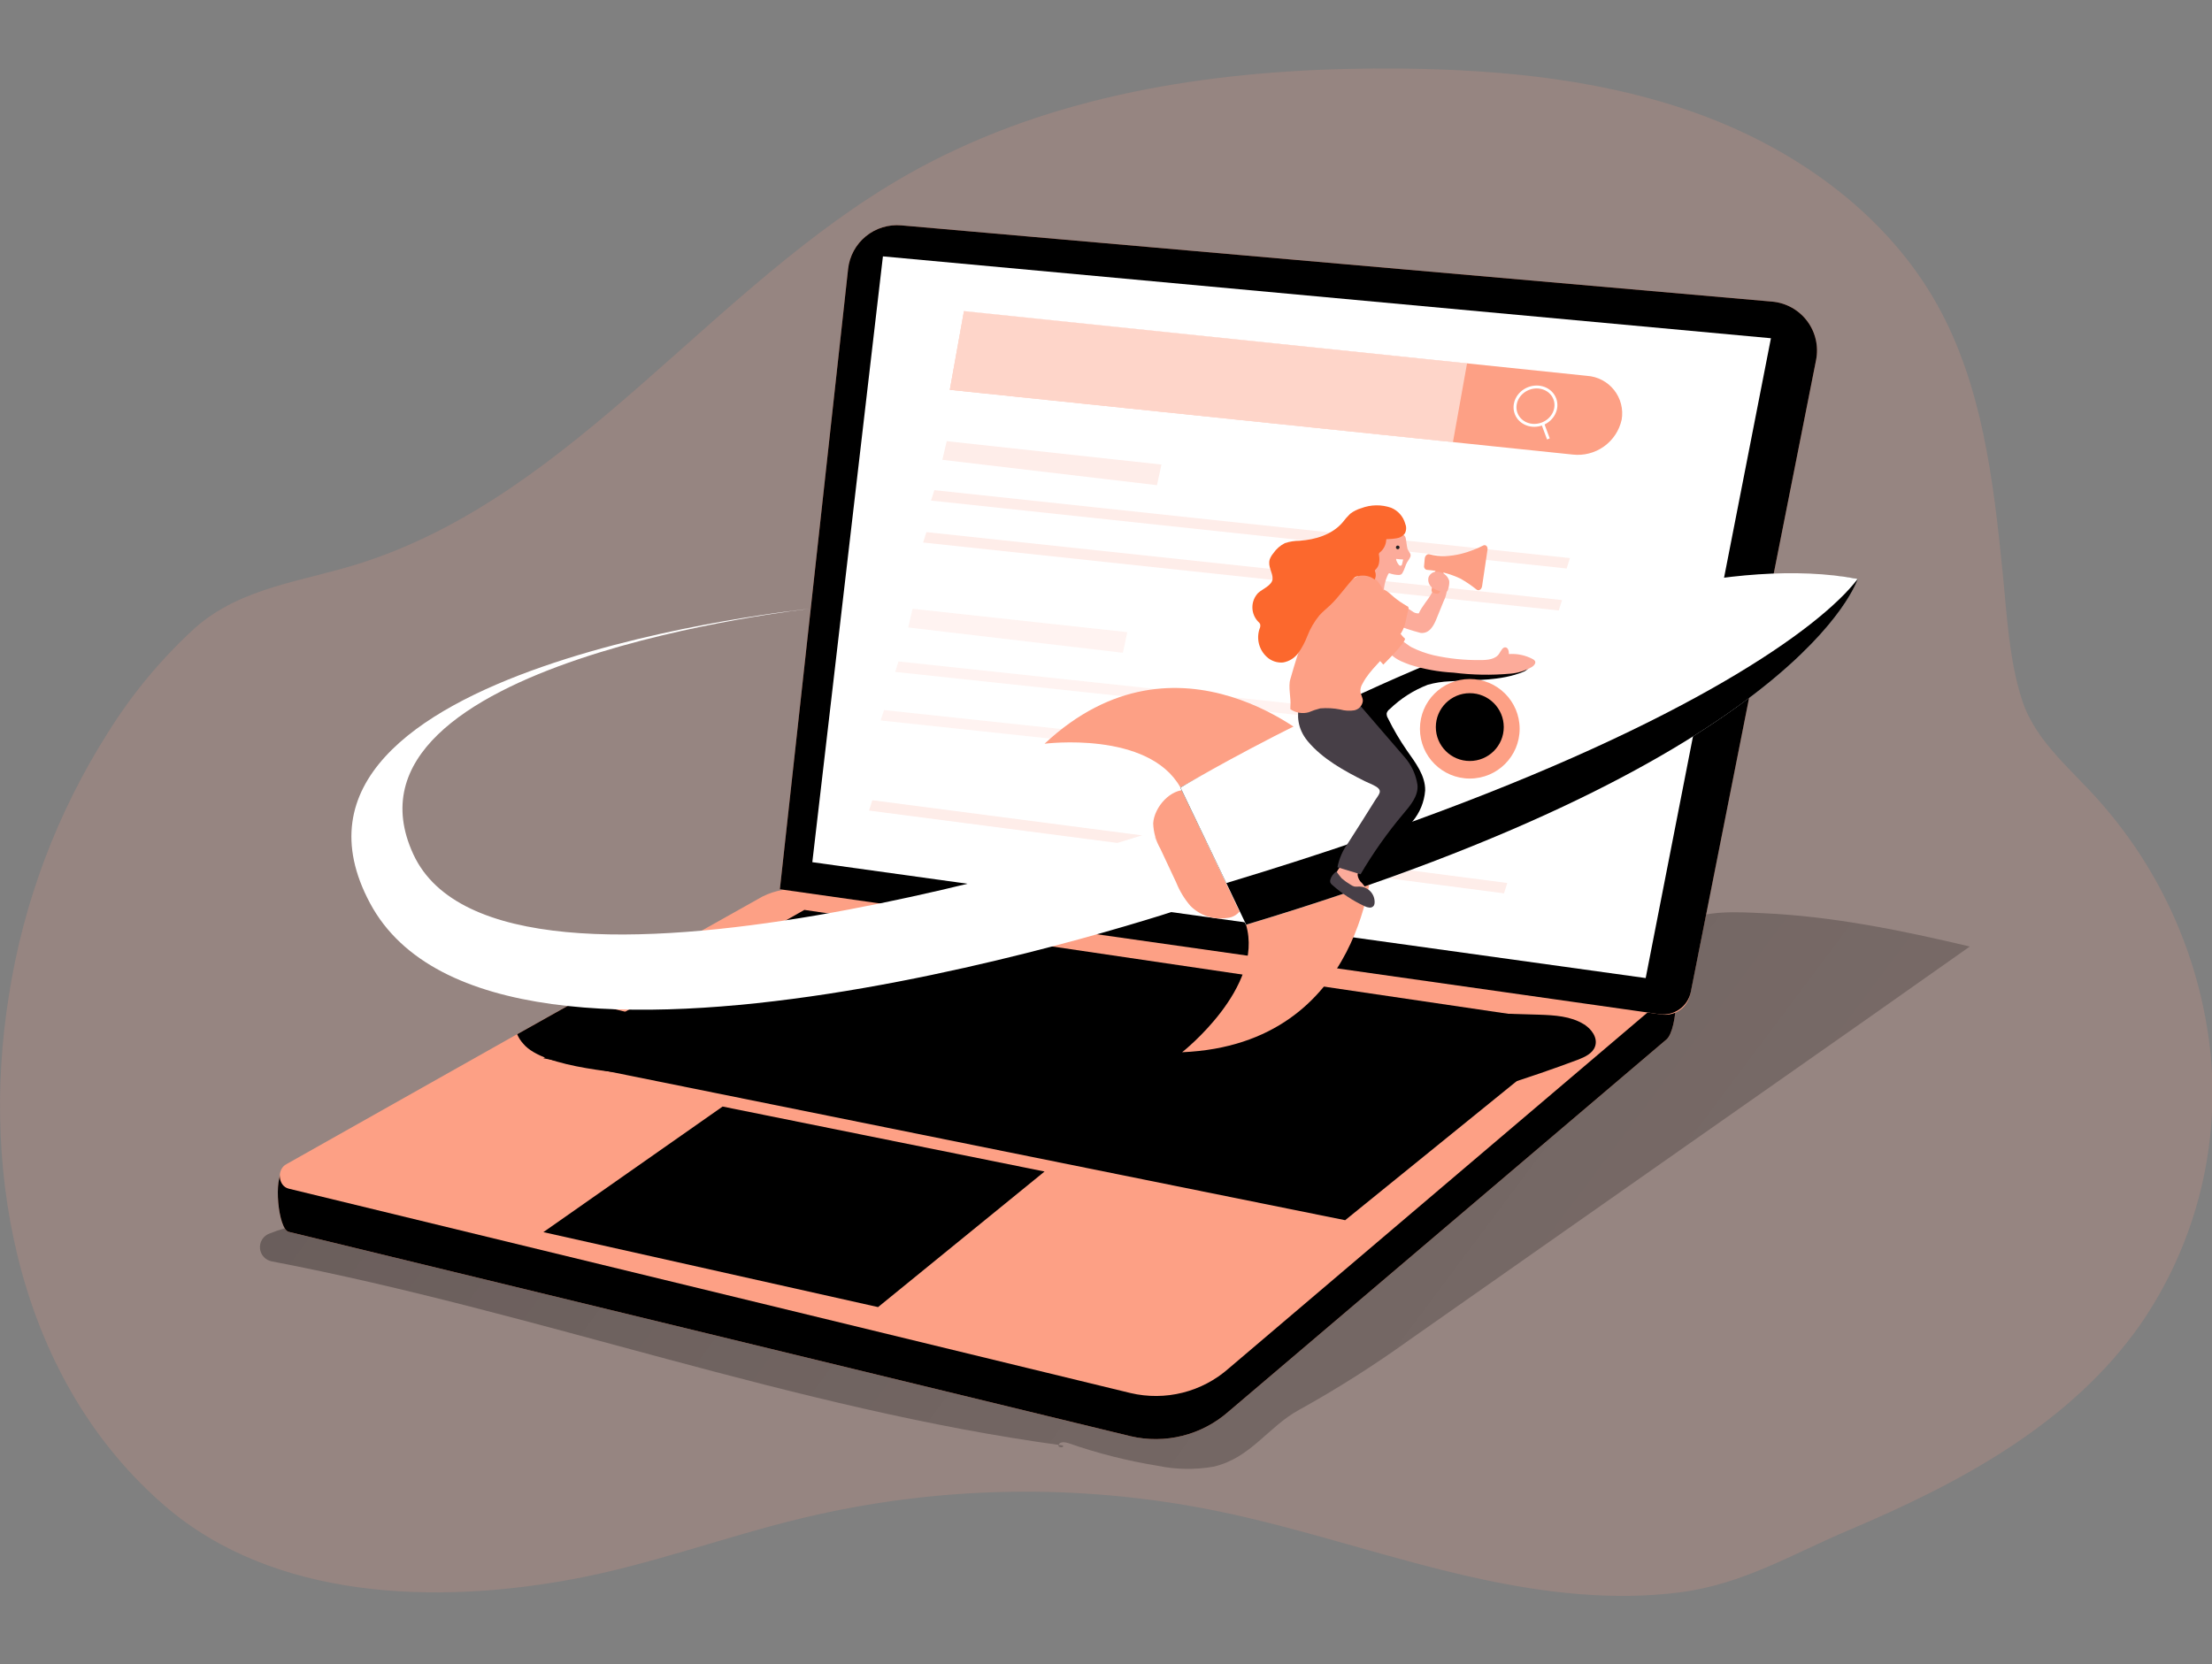 <svg width="881" height="663" viewBox="0 0 881 663" fill="none" xmlns="http://www.w3.org/2000/svg">
<rect x="0" y="0" width="881" height="663" fill="#808080" stroke="none"/>
<g clip-path="url(#clip0)">
<path opacity="0.18" d="M381.533 59.218C374.648 62.402 367.884 65.851 361.241 69.638C283.577 113.778 229.224 196.631 144.192 224.152C121.17 231.605 96.458 233.656 77.857 249.961C64.436 262.19 52.757 276.198 43.144 291.593C22.818 323.493 9.329 359.25 3.527 396.612C-8.093 468.973 8.165 550.452 65.827 600.019C109.165 637.309 173.663 639.19 227.944 629.108C259.082 623.343 288.916 612.103 319.74 604.698C373.63 591.804 429.69 590.808 484.006 601.779C519.831 609.016 554.448 621.486 590.296 629.132C616.048 634.655 642.862 637.719 669.144 634.318C694.364 631.062 713.81 619.05 736.783 609.353C780.483 590.853 824.714 567.263 852.567 527.489C873.993 496.32 883.891 458.68 880.565 421.022C876.94 383.422 861.53 347.921 836.527 319.572C825.439 306.837 810.945 295.597 805.534 279.388C800.123 263.179 799.277 244.269 797.586 227.65C793.914 191.204 789.518 153.721 771.738 121.689C751.978 86.088 716.975 60.593 678.783 46.241C640.591 31.89 599.307 27.789 558.506 27.307C498.09 26.704 436.079 33.94 381.533 59.218Z" fill="#FDA085"/>
<path d="M784.542 377.051L743.475 405.996L561.139 533.906C547.136 543.981 532.552 553.227 517.464 561.596C505.168 568.229 498.138 580.892 483.258 584.269C475.868 585.551 468.302 585.42 460.961 583.883C448.958 581.932 437.149 578.938 425.668 574.934C424.267 574.452 422.262 574.162 421.634 575.513C421.005 576.864 424.387 576.719 423.204 575.803C316.31 561.33 214.175 522.738 108.247 502.477C107.016 502.249 105.893 501.628 105.046 500.708C104.199 499.788 103.675 498.617 103.553 497.373C103.43 496.13 103.716 494.88 104.366 493.812C105.017 492.745 105.997 491.917 107.16 491.454C115.687 487.981 124.987 486.63 134.385 484.797C151.294 481.685 167.963 478.646 184.824 475.896C218.807 470.019 253.117 466.217 287.563 464.512C344.766 462.1 402.501 468.202 459.077 459.35C512.826 450.956 563.41 429.513 613.415 408.046C625.493 402.884 637.789 397.53 647.234 388.46C654.65 381.345 660.593 371.962 670.038 367.283C679.846 362.459 691.779 363.303 702.312 363.785C730.092 365.015 757.534 370.66 784.542 377.051Z" fill="url(#paint0_linear)"/>
<path d="M112.885 466.562L351.651 362.844C356.822 360.253 362.659 359.286 368.392 360.071L663.709 385.132C669.362 385.928 668.347 410.193 663.709 414.076L489.297 562.319C484.043 566.949 477.755 570.255 470.958 571.959C464.162 573.663 457.056 573.715 450.235 572.112L114.986 490.706C110.711 489.669 108.875 468.54 112.885 466.562Z" fill="#FDA085"/>
<path d="M112.885 466.562L351.651 362.844C356.822 360.253 362.659 359.286 368.392 360.071L663.709 385.132C669.362 385.928 668.347 410.193 663.709 414.076L489.297 562.319C484.043 566.949 477.755 570.255 470.958 571.959C464.162 573.663 457.056 573.715 450.235 572.112L114.986 490.706C110.711 489.669 108.875 468.54 112.885 466.562Z" fill="url(#paint1_linear)"/>
<path d="M663.782 396.878L489.37 545.121C484.121 549.759 477.833 553.071 471.036 554.78C464.239 556.488 457.131 556.542 450.308 554.938L114.987 473.508C110.711 472.471 110.156 465.717 114.141 463.715L206.034 411.929L230.191 398.373L303.652 357.152C308.823 354.559 314.66 353.592 320.393 354.378L660.811 383.95C666.464 384.625 668.348 392.995 663.782 396.878Z" fill="#FDA085"/>
<path d="M320.368 362.458L631.532 408.408L535.75 486.075L216.421 421.553L320.368 362.458Z" fill="url(#paint2_linear)"/>
<path d="M635.301 416.801C634.383 419.575 631.364 420.998 628.634 422.083C608.733 429.538 588.444 435.915 567.855 441.187C548.312 446.566 527.924 451.993 507.971 448.423C505.465 447.772 502.866 447.56 500.289 447.796C496.037 448.568 492.897 452.017 489.587 454.742C473.088 468.298 448.979 465.211 427.963 461.4C428.872 454.482 429.324 447.512 429.316 440.536C373.103 441.544 316.908 437.719 261.353 429.102C249.275 427.245 216.639 425.774 208.402 415.764C207.383 414.66 206.566 413.386 205.986 412.001L230.143 398.446C231.237 398.493 232.323 398.663 233.38 398.952C297.656 416.749 364.463 423.679 431.031 419.454C432.746 410.795 423.784 399.965 430.596 394.225C432.839 392.632 435.554 391.842 438.302 391.981C448.501 391.586 458.64 393.706 467.822 398.156C473.257 400.809 478.378 404.283 484.249 405.778C489.992 406.917 495.885 407.104 501.69 406.333C538.751 403.564 575.937 402.855 613.077 404.21C619.189 404.427 625.59 404.789 630.784 407.997C633.828 409.83 636.461 413.4 635.301 416.801Z" fill="url(#paint3_linear)"/>
<path d="M287.804 440.801L416.029 466.682L349.718 520.687L216.421 490.826L287.804 440.801Z" fill="url(#paint4_linear)"/>
<path d="M223.692 500.185C225.003 502.815 226.859 505.136 229.137 506.995C231.416 508.854 234.064 510.208 236.906 510.967C246.327 513.234 301.235 527.272 301.235 527.272C301.235 527.272 310.173 528.333 315.126 522.448L223.692 500.185Z" fill="url(#paint5_linear)"/>
<path d="M310.608 354.234L661.801 404.138C664.375 404.497 666.988 403.86 669.108 402.358C671.227 400.856 672.692 398.602 673.203 396.058L723.304 143.446C723.84 140.75 723.802 137.972 723.191 135.292C722.58 132.612 721.41 130.09 719.757 127.892C718.105 125.693 716.007 123.867 713.601 122.533C711.194 121.198 708.533 120.385 705.79 120.146L358.97 89.779C353.866 89.332 348.79 90.9 344.829 94.147C340.869 97.393 338.34 102.059 337.785 107.145L310.608 354.234Z" fill="#FDA085"/>
<path d="M310.608 354.234L660.883 403.994C663.713 404.394 666.588 403.697 668.92 402.046C671.252 400.396 672.862 397.916 673.42 395.117L723.304 143.446C723.84 140.75 723.802 137.972 723.191 135.292C722.58 132.612 721.41 130.09 719.757 127.892C718.105 125.693 716.007 123.867 713.601 122.533C711.194 121.198 708.533 120.385 705.79 120.146L358.97 89.779C353.866 89.332 348.79 90.9 344.829 94.147C340.869 97.393 338.34 102.059 337.785 107.145L310.608 354.234Z" fill="url(#paint6_linear)"/>
<path d="M655.447 389.618L705.331 134.739L351.651 102.128L323.532 343.452L655.447 389.618Z" fill="white"/>
<path d="M626.363 181.074L378.296 155.289L383.925 123.933L632.064 149.717C634.161 149.853 636.206 150.427 638.067 151.402C639.927 152.378 641.562 153.732 642.865 155.379C644.167 157.025 645.109 158.926 645.629 160.96C646.149 162.993 646.235 165.112 645.882 167.18C644.93 171.499 642.406 175.311 638.8 177.878C635.194 180.444 630.762 181.583 626.363 181.074Z" fill="#FDA085"/>
<path opacity="0.56" d="M378.296 155.289L578.677 176.154L584.306 144.701L383.925 123.812L378.296 155.289Z" fill="white"/>
<path d="M614.307 168.833C618.544 167.179 620.746 162.69 619.225 158.807C617.704 154.923 613.036 153.117 608.799 154.771C604.562 156.426 602.36 160.915 603.881 164.798C605.402 168.681 610.07 170.488 614.307 168.833Z" stroke="white" stroke-width="1.158" stroke-miterlimit="10"/>
<path d="M616.7 174.851C616.531 174.441 614.429 168.725 614.429 168.725" stroke="white" stroke-width="1.158" stroke-miterlimit="10"/>
<path opacity="0.18" d="M623.971 226.468L370.808 199.405L372.136 195.256L625.276 222.319L623.971 226.468Z" fill="#FDA085"/>
<path opacity="0.18" d="M460.816 193.279L375.325 183.173L377.064 175.744L462.58 185.054L460.816 193.279Z" fill="#FDA085"/>
<path opacity="0.18" d="M620.831 243.183L367.667 216.12L368.972 211.972L622.136 239.035L620.831 243.183Z" fill="#FDA085"/>
<g opacity="0.66">
<path opacity="0.18" d="M447.215 260.044L361.724 249.961L363.463 242.508L448.979 251.819L447.215 260.044Z" fill="#FDA085"/>
<path opacity="0.18" d="M609.694 294.729L356.53 267.666L357.859 263.493L611.023 290.58L609.694 294.729Z" fill="#FDA085"/>
<path opacity="0.18" d="M603.921 314.073L350.757 287.011L352.085 282.862L605.225 309.925L603.921 314.073Z" fill="#FDA085"/>
</g>
<path opacity="0.18" d="M599.018 355.873L346.12 322.901L347.424 318.776L600.322 351.749L599.018 355.873Z" fill="#FDA085"/>
<path d="M458.69 331.512C458.69 331.512 199.97 417.043 164.605 340.268C129.239 263.493 322.905 242.46 322.905 242.46C322.905 242.46 96.603 264.964 147.381 359.805C198.159 454.646 474.126 360.866 474.126 360.866L458.69 331.512Z" fill="white"/>
<path d="M459.294 327.966C459.403 331.48 460.365 334.916 462.097 337.976L468.474 351.58C469.834 354.965 471.744 358.103 474.127 360.867C475.994 362.75 478.279 364.168 480.797 365.006C483.315 365.844 485.995 366.079 488.621 365.691C489.859 365.609 491.056 365.212 492.097 364.536C493.138 363.86 493.987 362.929 494.563 361.831C495.65 359.009 493.815 355.994 492.341 353.365C488.379 346.298 486.688 338.242 484.804 330.378C483.355 324.252 480.408 315.617 472.919 314.749C466.3 313.977 459.681 321.526 459.294 327.966Z" fill="#FDA085"/>
<path d="M524.276 296.273C524.276 296.273 469.536 246.271 416.029 296.273C416.029 296.273 457.385 290.942 470.14 313.688L524.276 296.273Z" fill="#FDA085"/>
<path d="M546.646 341.98C546.646 341.98 544.037 416.03 470.817 419.165C470.817 419.165 503.598 393.429 496.279 368.392L546.646 341.98Z" fill="#FDA085"/>
<path d="M470.14 313.736C470.14 313.736 642.741 214.842 739.779 230.665C739.779 230.665 717.844 301.868 496.205 368.392L470.14 313.736Z" fill="white"/>
<path d="M739.9 230.617C739.9 230.617 717.965 301.82 496.326 368.344L488.427 351.773L470.14 313.735C470.14 313.735 623.343 225.841 722.217 228.976C728.141 229.137 734.047 229.685 739.9 230.617Z" fill="url(#paint7_linear)"/>
<path d="M739.9 230.617C724.56 250.709 671.608 287.734 562.758 327.219C556.606 329.47 550.269 331.721 543.746 333.972C526.595 339.89 508.155 345.823 488.427 351.773L470.165 313.735C470.165 313.735 489.031 302.423 517.874 288.047C533.093 280.449 551.09 272.007 570.56 263.927C624.889 241.374 690.741 221.475 739.9 230.617Z" fill="white"/>
<path d="M606.893 267.545C597.689 271.38 587.35 270.753 577.397 271.404C574.439 271.522 571.504 271.983 568.652 272.779C563.024 274.954 557.89 278.235 553.554 282.427C552.966 282.831 552.525 283.415 552.298 284.091C552.233 284.794 552.403 285.498 552.781 286.093C554.985 290.577 557.52 294.891 560.367 298.998C563.749 303.822 567.734 308.959 567.614 314.893C567.27 319.436 565.504 323.757 562.565 327.243L561.84 328.256C558.355 332.941 554.571 337.396 550.511 341.594C547.515 344.681 549.448 354.112 542.201 351.845C535.896 349.891 538.964 342.414 541.114 338.483L543.529 333.996L547.588 326.495C550.68 320.826 553.82 314.097 551.211 308.187C549.375 304.063 545.148 301.578 541.186 299.359C533.709 294.935 525.871 291.15 517.754 288.047C532.973 280.449 550.97 272.007 570.44 263.927C583.151 264.992 595.92 265.177 608.656 264.482C609.719 265.495 608.221 266.99 606.893 267.545Z" fill="url(#paint8_linear)"/>
<path d="M585.393 310.142C596.359 310.142 605.249 301.265 605.249 290.315C605.249 279.365 596.359 270.488 585.393 270.488C574.426 270.488 565.536 279.365 565.536 290.315C565.536 301.265 574.426 310.142 585.393 310.142Z" fill="#FDA085"/>
<path d="M585.393 303.147C592.864 303.147 598.921 297.099 598.921 289.639C598.921 282.179 592.864 276.132 585.393 276.132C577.922 276.132 571.865 282.179 571.865 289.639C571.865 297.099 577.922 303.147 585.393 303.147Z" fill="url(#paint9_linear)"/>
<path d="M555.704 247.139C555.704 247.26 552.854 246.777 552.926 246.922C553.578 247.689 554.407 248.285 555.342 248.659C558.76 250.037 562.261 251.197 565.826 252.132C569.377 252.494 571.092 249.141 572.203 246.319C573.097 244.052 574.015 241.785 574.957 239.541C575.68 238.099 576.138 236.538 576.31 234.934C576.346 234.566 576.296 234.195 576.165 233.849C575.935 233.404 575.547 233.061 575.078 232.884C574.366 232.595 573.568 232.595 572.856 232.884C571.551 233.439 570.947 234.91 570.295 236.165C568.773 239.035 566.382 241.375 565.077 244.341C564.101 244.402 563.14 244.082 562.396 243.449L558.168 240.699C557.965 240.537 557.724 240.43 557.468 240.386C557.259 240.375 557.051 240.416 556.861 240.504C556.672 240.592 556.507 240.725 556.381 240.892C555.621 241.809 555.165 242.938 555.076 244.124C554.955 244.729 554.955 245.352 555.076 245.957C555.227 246.38 555.439 246.778 555.704 247.139Z" fill="#FCAB9A"/>
<path d="M558.965 240.578L560.463 241.495C560.68 241.495 560.897 241.736 560.97 241.977C561.018 242.151 561.018 242.334 560.97 242.508L559.979 246.898C559.678 248.863 558.971 250.744 557.902 252.421C557.322 253.217 553.071 250.275 552.346 249.889C550.538 248.691 548.959 247.179 547.684 245.427C547.094 244.713 546.643 243.894 546.355 243.015C545.919 240.789 546.26 238.482 547.321 236.478C549.012 233.173 551.863 234.814 554.013 236.84C555.543 238.238 557.201 239.49 558.965 240.578Z" fill="#FDA085"/>
<path d="M531.692 350.133C531.766 350.449 531.935 350.735 532.176 350.953C535.62 354.307 539.725 356.911 544.23 358.599C544.503 358.752 544.81 358.834 545.124 358.84C545.424 358.777 545.692 358.609 545.878 358.365C546.064 358.122 546.156 357.82 546.138 357.514C546.078 356.902 545.852 356.319 545.486 355.825C544.6 354.424 543.606 353.094 542.515 351.846C541.497 351.006 540.847 349.803 540.703 348.493C540.798 347.84 540.968 347.201 541.21 346.587C541.935 343.862 537.393 343.307 535.485 343.958C534.406 344.612 533.499 345.513 532.839 346.587C532.18 347.661 531.786 348.877 531.692 350.133Z" fill="#FCAB9A"/>
<path d="M520.58 273.527C520.58 273.527 512.342 285.008 520.821 295.235C526.691 302.326 535.509 307.151 543.625 311.203C545.051 311.926 546.742 312.505 548.119 313.374C550.8 315.062 549.157 316.485 547.732 318.728C544.157 324.469 540.549 330.169 536.91 335.83C534.806 338.695 533.363 341.99 532.682 345.478L541.886 348.276C546.845 339.835 552.501 331.824 558.796 324.324C561.526 321.092 565.053 317.088 564.545 312.602C563.909 308.449 562.08 304.569 559.279 301.434L542.055 281.462L520.58 273.527Z" fill="#473F47"/>
<path d="M560.584 218.653C560.873 219.497 561.695 220.173 561.816 221.065C561.936 221.958 561.018 223.019 560.415 224.008C559.811 224.997 559.4 226.902 558.579 228.229C558.432 228.521 558.194 228.757 557.902 228.904C557.639 229 557.361 229.049 557.081 229.049C555.983 229.017 554.894 228.839 553.844 228.518C553.657 228.4 553.436 228.349 553.216 228.374C553.032 228.482 552.894 228.653 552.829 228.856C551.601 231.393 551.012 234.192 551.114 237.009C551.114 237.925 551.114 239.083 550.365 239.541C550.093 239.719 549.771 239.803 549.447 239.782C547.321 239.782 545.703 237.877 544.616 235.995C543.726 234.304 543.037 232.515 542.563 230.665C542.39 230.128 542.324 229.563 542.369 229.001C542.482 228.346 542.711 227.717 543.046 227.143C544.118 225.053 544.983 222.864 545.63 220.607C546.194 217.65 547.204 214.795 548.626 212.141C549.178 211.297 549.98 210.648 550.921 210.283C551.995 210.049 553.114 210.107 554.158 210.452C556.34 210.801 558.304 211.976 559.641 213.733C560.052 214.36 560.245 217.568 560.584 218.653Z" fill="#FCAB9A"/>
<path d="M539.398 282.958C537.553 283.252 535.666 283.145 533.866 282.644C531.228 282.117 528.528 281.963 525.846 282.186C524.253 282.585 522.694 283.109 521.184 283.754C519.959 284.083 518.676 284.144 517.425 283.931C516.174 283.719 514.984 283.239 513.937 282.524C513.937 282.162 513.937 281.776 513.937 281.414C514.299 278.182 512.946 273.599 513.937 270.488C517.488 258.066 520.507 248.779 527.585 238.118C529.615 235.055 537.61 231.123 540.896 229.483C541.643 229.083 542.466 228.844 543.311 228.784C544.285 228.823 545.236 229.087 546.09 229.556C549.012 230.979 550.148 233.632 551.573 236.382C553.234 239.183 554.364 242.265 554.907 245.475C555.269 249.624 556.743 253.507 554.375 257.366C551.114 262.793 545.703 266.46 542.683 272.321C542.148 273.168 541.848 274.142 541.814 275.143C541.814 276.542 542.804 277.82 542.804 279.219C542.705 280.122 542.322 280.97 541.71 281.642C541.098 282.314 540.289 282.775 539.398 282.958Z" fill="#FDA085"/>
<path d="M558.023 263.396C559.183 263.927 560.439 264.385 561.429 264.771C567.107 266.577 572.993 267.647 578.943 267.955C586.428 268.899 593.992 269.036 601.506 268.365C604.575 268.13 607.549 267.198 610.202 265.639C610.975 265.133 611.772 264.216 611.386 263.372C611.161 262.996 610.823 262.7 610.419 262.528C607.518 261 604.246 260.314 600.974 260.55C600.974 259.416 600.684 257.969 599.573 257.873C598.462 257.776 597.81 259.296 597.157 260.285C595.708 262.697 592.326 262.962 589.621 262.938C583.367 263.03 577.124 262.39 571.02 261.032C567.96 260.304 564.993 259.227 562.178 257.824C560.367 256.908 556.719 253.121 554.931 255.147C553.144 257.173 551.477 258.524 553.893 260.671C555.123 261.783 556.516 262.702 558.023 263.396Z" fill="#FCAB9A"/>
<path d="M548.602 240.12C548.602 240.12 558.072 253.459 559.449 254.255C560.826 255.051 550.945 264.747 550.945 264.747C550.945 264.747 539.495 252.373 538.166 246.054C536.838 239.734 542.756 235.393 548.602 240.12Z" fill="#FDA085"/>
<path d="M559.569 212.43C559.162 212.986 558.646 213.452 558.052 213.8C557.457 214.149 556.798 214.372 556.114 214.456C554.924 214.646 553.721 214.75 552.515 214.77C552.515 214.77 552.298 214.77 552.225 214.77C552.182 214.819 552.148 214.876 552.128 214.938C552.107 215.001 552.099 215.066 552.104 215.132C552.054 216.058 551.813 216.964 551.398 217.794C550.982 218.624 550.401 219.36 549.689 219.956C549.502 220.073 549.351 220.24 549.254 220.438C549.156 220.72 549.156 221.025 549.254 221.307C549.423 222.272 549.423 223.26 549.254 224.225C549.116 225.206 548.658 226.113 547.949 226.806C547.773 226.928 547.645 227.107 547.587 227.313C547.586 227.492 547.636 227.667 547.732 227.819C548.065 228.827 547.995 229.924 547.539 230.882C546.63 230.186 545.578 229.7 544.459 229.458C543.34 229.216 542.18 229.225 541.065 229.483C540.387 229.542 539.744 229.812 539.229 230.255C535.992 233.656 533.335 237.684 529.928 240.965C528.479 242.364 526.861 243.594 525.508 245.113C523.468 247.598 521.837 250.39 520.676 253.387C519.791 255.735 518.614 257.963 517.174 260.02C516.45 261.042 515.531 261.911 514.47 262.577C513.408 263.244 512.226 263.694 510.99 263.903C509.819 263.999 508.642 263.852 507.531 263.47C506.421 263.088 505.402 262.48 504.54 261.684C503.031 260.304 501.955 258.517 501.441 256.54C500.927 254.563 500.996 252.479 501.641 250.54C501.956 249.94 502.042 249.246 501.882 248.587C501.694 248.222 501.431 247.901 501.109 247.646C499.629 246.105 498.802 244.053 498.802 241.917C498.802 239.782 499.629 237.729 501.109 236.189C502.728 234.669 506.617 233.198 506.835 230.689C507.052 228.181 504.805 225.697 505.723 222.802C506.056 221.922 506.538 221.106 507.149 220.39C508.313 218.682 509.892 217.296 511.738 216.362C513.606 215.733 515.565 215.416 517.536 215.421C523.865 214.987 530.484 213.009 534.663 208.185C535.604 206.935 536.637 205.758 537.755 204.664C539.066 203.651 540.558 202.898 542.152 202.445C545.984 200.981 550.213 200.921 554.085 202.276C555.431 202.837 556.632 203.694 557.598 204.785C558.565 205.875 559.271 207.169 559.666 208.571C559.927 209.184 560.053 209.845 560.037 210.511C560.02 211.177 559.861 211.831 559.569 212.43Z" fill="#FC682D"/>
<path d="M558.868 222.875C557.939 222.843 557.011 222.763 556.09 222.633C555.824 223.14 557.032 225.045 557.298 225.19C557.425 225.3 557.588 225.361 557.757 225.361C557.926 225.361 558.089 225.3 558.216 225.19C558.323 225.038 558.397 224.866 558.433 224.684L558.868 222.85" fill="white"/>
<path d="M556.694 218.774C557.095 218.774 557.419 218.45 557.419 218.05C557.419 217.651 557.095 217.327 556.694 217.327C556.294 217.327 555.97 217.651 555.97 218.05C555.97 218.45 556.294 218.774 556.694 218.774Z" fill="#231F20"/>
<path d="M573.951 227.172L572.907 226.973C572.252 226.849 571.62 227.278 571.495 227.932L570.166 234.899C570.042 235.553 570.472 236.184 571.127 236.309L572.171 236.507C572.826 236.632 573.459 236.202 573.584 235.548L574.912 228.582C575.037 227.928 574.607 227.296 573.951 227.172Z" fill="#FDA085"/>
<path d="M571.84 227.747C571.206 227.814 570.602 228.054 570.095 228.442C569.588 228.829 569.197 229.348 568.966 229.942C568.766 230.715 568.807 231.531 569.083 232.281C569.359 233.031 569.858 233.679 570.512 234.139C571.84 235.029 573.366 235.583 574.957 235.755C575.189 235.834 575.437 235.858 575.68 235.825C575.924 235.791 576.156 235.701 576.358 235.562C576.566 235.333 576.7 235.047 576.744 234.742C577.124 233.667 577.28 232.526 577.203 231.389C576.872 230.255 576.155 229.271 575.177 228.606C574.198 227.942 573.019 227.638 571.84 227.747Z" fill="#FCAB9A"/>
<path d="M567.444 222.561L567.202 225.31C567.123 225.675 567.189 226.056 567.388 226.371C567.587 226.687 567.902 226.912 568.265 226.999C572.895 227.323 577.424 228.5 581.624 230.472C583.901 231.751 586.067 233.22 588.098 234.862C588.919 235.513 590.103 234.862 590.296 233.463L592.446 218.991C592.639 217.712 591.722 216.82 590.755 217.302C586.721 219.353 577.662 223.115 569.28 220.8C568.386 220.583 567.54 221.427 567.444 222.561Z" fill="#FDA085"/>
<path d="M532.272 347.166C531.115 347.909 530.259 349.037 529.856 350.35C529.723 350.757 529.723 351.197 529.856 351.604C530.026 351.967 530.283 352.282 530.605 352.521C534.468 355.957 538.814 358.809 543.505 360.987C544.1 361.291 544.747 361.479 545.413 361.542C545.743 361.579 546.077 361.53 546.382 361.398C546.687 361.267 546.953 361.059 547.152 360.794C547.382 360.408 547.499 359.965 547.49 359.516C547.517 358.688 547.375 357.863 547.074 357.091C546.773 356.319 546.319 355.616 545.739 355.024C545.159 354.431 544.466 353.962 543.7 353.644C542.934 353.326 542.112 353.165 541.282 353.172C540.687 353.22 540.089 353.22 539.495 353.172C538.938 353.031 538.413 352.785 537.949 352.448C536.679 351.71 535.482 350.854 534.373 349.892C533.625 349.021 532.924 348.111 532.272 347.166Z" fill="#473F47"/>
</g>
<defs>
<linearGradient id="paint0_linear" x1="-258.575" y1="-86.275" x2="1553.25" y2="1270.86" gradientUnits="userSpaceOnUse">
<stop offset="0.01"/>
<stop offset="0.08" stop-opacity="0.69"/>
<stop offset="0.21" stop-opacity="0.32"/>
<stop offset="1" stop-opacity="0"/>
</linearGradient>
<linearGradient id="paint1_linear" x1="94391.5" y1="34222.7" x2="101317" y2="91605.1" gradientUnits="userSpaceOnUse">
<stop offset="0.01"/>
<stop offset="0.08" stop-opacity="0.69"/>
<stop offset="0.21" stop-opacity="0.32"/>
<stop offset="1" stop-opacity="0"/>
</linearGradient>
<linearGradient id="paint2_linear" x1="78626.8" y1="9051.46" x2="76833.3" y2="49764.2" gradientUnits="userSpaceOnUse">
<stop offset="0.01"/>
<stop offset="0.08" stop-opacity="0.69"/>
<stop offset="0.21" stop-opacity="0.32"/>
<stop offset="1" stop-opacity="0"/>
</linearGradient>
<linearGradient id="paint3_linear" x1="78005.6" y1="9039.8" x2="78742.2" y2="29149.4" gradientUnits="userSpaceOnUse">
<stop offset="0.01"/>
<stop offset="0.08" stop-opacity="0.69"/>
<stop offset="0.21" stop-opacity="0.32"/>
<stop offset="1" stop-opacity="0"/>
</linearGradient>
<linearGradient id="paint4_linear" x1="28464.9" y1="9662.88" x2="27266.5" y2="29904.3" gradientUnits="userSpaceOnUse">
<stop offset="0.01"/>
<stop offset="0.08" stop-opacity="0.69"/>
<stop offset="0.21" stop-opacity="0.32"/>
<stop offset="1" stop-opacity="0"/>
</linearGradient>
<linearGradient id="paint5_linear" x1="13082.9" y1="6762.58" x2="12903.5" y2="8316.73" gradientUnits="userSpaceOnUse">
<stop offset="0.01"/>
<stop offset="0.08" stop-opacity="0.69"/>
<stop offset="0.21" stop-opacity="0.32"/>
<stop offset="1" stop-opacity="0"/>
</linearGradient>
<linearGradient id="paint6_linear" x1="94189.3" y1="9965.01" x2="114379" y2="241628" gradientUnits="userSpaceOnUse">
<stop offset="0.01"/>
<stop offset="0.08" stop-opacity="0.69"/>
<stop offset="0.21" stop-opacity="0.32"/>
<stop offset="1" stop-opacity="0"/>
</linearGradient>
<linearGradient id="paint7_linear" x1="73407.7" y1="16883.3" x2="75184.9" y2="33709.7" gradientUnits="userSpaceOnUse">
<stop offset="0.01"/>
<stop offset="0.08" stop-opacity="0.69"/>
<stop offset="0.21" stop-opacity="0.32"/>
<stop offset="1" stop-opacity="0"/>
</linearGradient>
<linearGradient id="paint8_linear" x1="20177.6" y1="14451" x2="32336.1" y2="13477.6" gradientUnits="userSpaceOnUse">
<stop offset="0.01"/>
<stop offset="0.08" stop-opacity="0.69"/>
<stop offset="0.21" stop-opacity="0.32"/>
<stop offset="1" stop-opacity="0"/>
</linearGradient>
<linearGradient id="paint9_linear" x1="6224.33" y1="2423.81" x2="9511.06" y2="5309.05" gradientUnits="userSpaceOnUse">
<stop offset="0.01"/>
<stop offset="0.08" stop-opacity="0.69"/>
<stop offset="0.21" stop-opacity="0.32"/>
<stop offset="1" stop-opacity="0"/>
</linearGradient>
<clipPath id="clip0">
<rect width="881" height="663" fill="white"/>
</clipPath>
</defs>
</svg>
